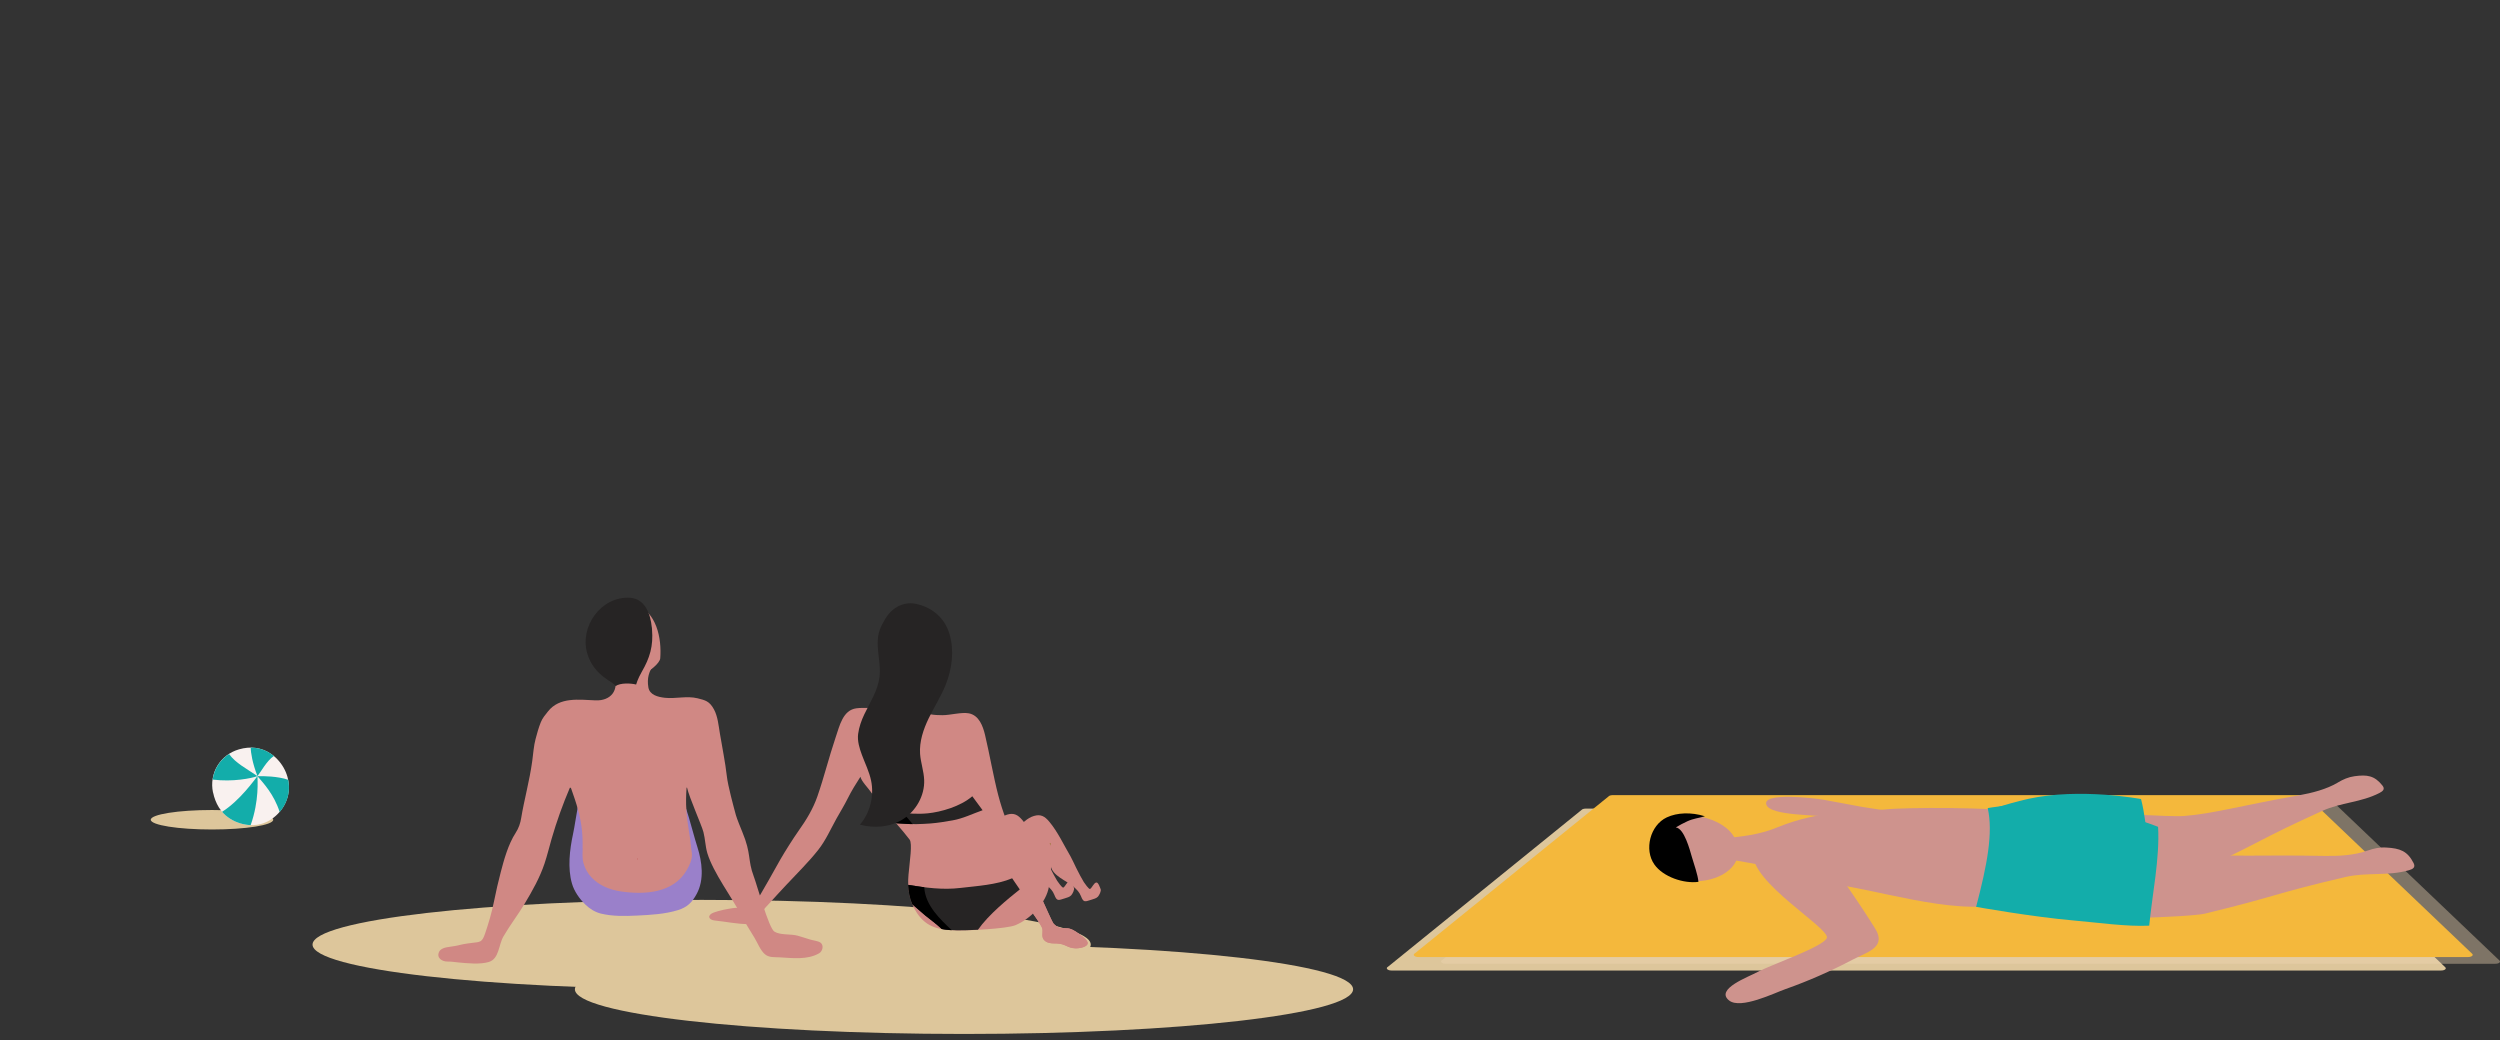 <svg width="310" height="129" viewBox="0 0 310 129" fill="none" xmlns="http://www.w3.org/2000/svg">
<rect x="0" y="0" width="310" height="129" fill="#333333" stroke="none"/>
<g clip-path="url(#clip0_36_38)">
<path d="M172.535 120.343H302.709C303.162 120.343 303.428 120.103 303.189 119.917L282.71 100.397C282.603 100.317 282.425 100.264 282.23 100.264H196.629C196.469 100.264 196.318 100.299 196.211 100.352L172.118 119.872C171.78 120.05 172.038 120.343 172.535 120.343Z" fill="#DDC69B"/>
<path opacity="0.4" d="M179.258 119.508H309.432C309.885 119.508 310.151 119.268 309.911 119.082L289.432 99.562C289.326 99.482 289.148 99.429 288.953 99.429H203.351C203.191 99.429 203.04 99.464 202.934 99.517L178.84 119.037C178.503 119.215 178.76 119.508 179.258 119.508Z" fill="#EDD5B2"/>
<path d="M175.874 118.673H306.048C306.501 118.673 306.767 118.434 306.527 118.247L286.048 98.727C285.942 98.647 285.764 98.594 285.569 98.594H199.967C199.808 98.594 199.657 98.629 199.55 98.683L175.457 118.203C175.119 118.38 175.377 118.673 175.874 118.673Z" fill="#F4B83C"/>
<path d="M38.755 117.128C38.755 114.073 60.353 111.586 87.004 111.586C113.656 111.586 135.254 114.064 135.254 117.128C135.254 120.192 113.656 122.67 87.004 122.67C60.353 122.67 38.755 120.192 38.755 117.128Z" fill="#DDC69B"/>
<path d="M71.286 122.67C71.286 119.615 92.884 117.128 119.535 117.128C146.186 117.128 167.784 119.606 167.784 122.67C167.784 125.734 146.186 128.211 119.535 128.211C92.884 128.211 71.286 125.734 71.286 122.67Z" fill="#DDC69B"/>
<path d="M18.694 101.649C18.694 100.983 22.095 100.441 26.287 100.441C30.479 100.441 33.88 100.983 33.88 101.649C33.88 102.315 30.479 102.857 26.287 102.857C22.095 102.857 18.694 102.315 18.694 101.649Z" fill="#DDC69B"/>
<path d="M126.995 107.217C127.199 108.425 128.957 109.047 129.783 109.757C130.209 110.13 130.529 110.432 130.733 110.947C131.062 111.8 131.231 111.64 132.048 111.391C132.323 111.302 132.643 111.231 132.838 111.009C132.998 110.823 133.264 110.317 133.167 110.086C133.087 109.908 132.891 109.242 132.643 109.26C132.323 109.287 132.128 109.89 131.861 110.059C131.71 110.148 131.16 109.313 131.08 109.207C130.955 109.029 130.334 107.875 130.147 107.475C129.97 107.084 129.499 106.134 129.446 106.045C128.611 104.633 127.847 102.963 126.79 101.711C126.231 101.045 125.734 100.761 124.899 101.01C123.282 101.489 122.039 103.727 121.275 105.13" fill="#D08884"/>
<path d="M130.298 107.386C130.502 108.594 132.261 109.215 133.087 109.926C133.513 110.299 133.833 110.601 134.037 111.116C134.366 111.969 134.534 111.809 135.351 111.56C135.627 111.471 135.946 111.4 136.151 111.178C136.31 110.992 136.577 110.485 136.479 110.255C136.399 110.077 136.204 109.411 135.955 109.429C135.636 109.455 135.44 110.059 135.174 110.228C135.023 110.317 134.472 109.482 134.392 109.375C134.268 109.198 133.646 108.043 133.46 107.644C133.282 107.253 132.811 106.303 132.758 106.214C131.923 104.802 131.16 103.132 130.103 101.88C129.543 101.214 129.046 100.93 128.211 101.178C126.595 101.658 125.352 103.896 124.588 105.299" fill="#D08884"/>
<path d="M118.646 94.615C118.966 96.116 121.595 103.381 122.394 104.722C123.105 105.912 124.268 107.821 125.014 109.002C125.92 110.423 129.117 114.446 129.259 115.192C129.339 115.601 129.126 116.116 129.419 116.506C129.81 117.03 130.502 116.977 131.062 116.995C132.163 117.048 132.314 117.554 133.353 117.599C133.77 117.617 134.481 117.492 134.765 117.199C135.227 116.711 134.046 116.018 133.735 115.76C133.371 115.45 132.714 115.086 132.278 115.103C131.603 115.121 131.151 115.094 130.618 114.499C130.369 114.224 126.985 106.391 126 104.429C125.049 102.546 124.321 100.663 123.788 98.621C123.202 96.383 122.678 93.372 122.145 91.134C121.879 90.015 121.391 88.692 120.13 88.452C119.215 88.284 117.874 88.683 116.853 88.683C115.893 88.683 114.792 88.612 114.055 88.026L109.277 87.617C108.274 87.902 107.19 87.697 106.178 87.831C104.517 88.061 104.109 89.998 103.647 91.347C102.741 94.047 102.208 96.294 101.365 98.727C100.823 100.299 99.97 101.693 99.002 103.052C98.327 104.011 97.359 105.548 96.773 106.56C96.391 107.217 94.5 110.681 93.398 112.386C92.759 112.67 91.578 112.501 90.868 112.608C90.095 112.723 89.242 112.883 88.496 113.158C87.653 113.469 87.83 114.064 88.63 114.144C89.971 114.277 91.436 114.597 92.777 114.588C93.265 114.588 93.86 114.428 94.162 114.038C94.447 113.682 94.455 113.203 94.686 112.839C94.864 112.563 95.13 112.315 95.343 112.075C96.045 111.293 96.764 110.521 97.475 109.757C98.807 108.327 100.237 106.933 101.453 105.397C102.386 104.216 102.99 102.83 103.718 101.516C104.189 100.672 104.695 99.864 105.121 99.002C105.574 98.088 106.142 97.173 106.693 96.32C106.853 96.942 107.634 97.679 107.998 98.221C108.434 98.869 108.949 99.482 109.437 100.095C110.379 101.285 111.879 102.901 112.785 104.1C113.167 104.597 112.803 106.729 112.652 108.496C112.501 110.201 112.75 111.782 113.709 113.221C114.943 115.077 116.56 115.316 118.673 115.37C119.961 115.405 124.836 115.174 125.92 114.721C127.803 113.931 129.747 111.968 130.076 109.899C130.342 108.212 130.449 106.267 130.298 104.544L125.351 105.93" fill="#D08884"/>
<path d="M133.735 115.761C133.371 115.45 132.714 115.086 132.279 115.103C131.604 115.121 131.151 115.094 130.618 114.499C130.529 114.393 130.005 113.265 129.339 111.782C129.002 112.324 128.575 112.83 128.096 113.274C128.726 114.162 129.206 114.908 129.259 115.183C129.339 115.592 129.126 116.107 129.419 116.498C129.81 117.022 130.502 116.968 131.062 116.986C132.163 117.039 132.314 117.546 133.353 117.59C133.77 117.608 134.481 117.483 134.765 117.19C135.227 116.702 134.046 116.009 133.735 115.752V115.761Z" fill="#D08884"/>
<path d="M125.511 108.905C123.54 109.73 121.177 109.855 119.108 110.103C116.906 110.37 114.765 110.077 112.616 109.722C112.652 110.556 112.803 111.365 113.131 112.137C113.709 112.608 114.25 113.132 114.712 113.505C115.36 114.029 116.133 114.588 116.781 115.201C117.359 115.308 117.989 115.343 118.673 115.361C119.161 115.37 120.156 115.352 121.266 115.29C122.607 113.38 125.031 111.427 126.452 110.29L125.511 108.913V108.905Z" fill="#262424"/>
<path d="M120.565 98.736C119.082 100.015 116.657 100.69 115.059 100.85C113.833 100.974 112.519 100.894 111.311 100.69C110.805 100.601 110.227 100.512 109.668 100.361C110.103 100.894 110.618 101.489 111.133 102.084C111.453 102.102 111.755 102.12 112.012 102.137C113.114 102.235 114.268 102.191 115.369 102.111C116.284 102.04 117.199 101.889 118.105 101.729C119.455 101.489 120.574 100.912 121.843 100.468L120.565 98.736Z" fill="#262424"/>
<path d="M114.597 110.015C113.939 109.935 113.273 109.828 112.616 109.722C112.652 110.556 112.803 111.365 113.131 112.137C113.709 112.608 114.25 113.132 114.712 113.505C115.36 114.029 116.133 114.588 116.781 115.201H116.799C116.861 115.219 116.923 115.228 116.994 115.237H117.012C117.083 115.245 117.154 115.263 117.225 115.272H117.252C117.314 115.281 117.376 115.29 117.438 115.299H117.483C117.554 115.308 117.616 115.317 117.687 115.325H117.74C117.794 115.325 117.838 115.334 117.891 115.343H118.016C116.657 114.055 114.739 112.306 114.606 110.041L114.597 110.015Z" fill="black"/>
<path d="M111.924 100.779C111.719 100.752 111.515 100.725 111.311 100.69C110.805 100.601 110.227 100.512 109.668 100.361C109.881 100.619 110.112 100.894 110.361 101.187L110.387 101.214L110.547 101.4L110.592 101.454L110.743 101.631L110.814 101.711L111.027 101.951L111.142 102.084C111.462 102.102 111.764 102.12 112.021 102.137C112.403 102.173 112.785 102.182 113.176 102.191C112.821 101.747 112.403 101.267 111.933 100.77L111.924 100.779Z" fill="black"/>
<path d="M111.293 75.229C110.671 75.566 110.139 76.099 109.757 76.756C109.171 77.769 108.851 78.453 108.833 79.643C108.815 81.064 109.224 82.484 109.064 83.896C108.869 85.619 107.883 87.076 107.172 88.585C106.808 89.349 106.524 90.148 106.409 91.001C106.293 91.889 106.577 92.795 106.879 93.612C107.27 94.669 107.785 95.681 108.016 96.8C108.416 98.71 107.883 100.814 106.631 102.253C108.416 102.741 110.396 102.582 111.977 101.578C113.558 100.574 114.677 98.674 114.597 96.711C114.552 95.619 114.17 94.571 114.09 93.488C113.984 91.951 114.499 90.433 115.165 89.056C115.831 87.68 116.657 86.401 117.234 84.989C118.051 82.999 118.353 80.699 117.74 78.63C117.128 76.552 115.511 75.264 113.513 74.865C112.732 74.714 111.95 74.865 111.275 75.229H111.293Z" fill="#262424"/>
<path d="M130.138 104.571C130.2 104.677 130.271 104.775 130.325 104.873C130.325 104.757 130.307 104.642 130.298 104.526L130.138 104.571Z" fill="#A87C4B"/>
<path d="M71.969 98.301C71.907 98.94 71.739 99.597 71.614 100.237C71.41 101.303 71.277 102.377 71.055 103.425C70.637 105.361 70.371 107.643 70.921 109.553C71.197 110.53 71.881 111.489 72.591 112.173C73.133 112.705 73.808 113.114 74.536 113.292C76.001 113.638 77.493 113.602 78.985 113.531C80.673 113.451 82.458 113.354 84.092 112.848C85.184 112.501 85.806 111.933 86.392 110.841C87.351 109.064 87.058 106.871 86.481 105.05C85.708 102.608 85.237 100.05 84.038 97.883L71.978 98.301H71.969Z" fill="#9A80CA"/>
<path d="M70.664 97.679C69.776 99.757 69.03 101.844 68.4 104.011C68.106 105.024 67.858 106.08 67.52 107.084C66.934 108.834 66.011 110.468 65.069 112.039C64.234 113.434 63.24 114.713 62.423 116.125C61.81 117.181 61.908 118.895 60.611 119.286C59.536 119.615 57.894 119.446 56.801 119.339C56.224 119.286 56.055 119.233 55.46 119.233C54.803 119.233 54.093 118.771 54.448 118.025C54.75 117.395 55.842 117.43 56.402 117.306C57.245 117.11 57.707 117.013 58.569 116.915C59.554 116.8 59.776 116.835 60.132 115.814C60.584 114.491 60.975 113.176 61.251 111.8C61.508 110.539 61.783 109.304 62.112 108.07C62.476 106.702 62.991 104.731 63.95 103.256C64.314 102.706 64.528 102.066 64.625 101.454C64.989 99.207 65.664 96.836 66.002 94.34C66.117 93.488 66.188 92.457 66.41 91.64C66.597 90.939 66.774 90.273 67.058 89.562C67.272 89.029 67.591 88.674 67.947 88.221C69.385 86.392 71.81 86.765 73.843 86.845C75.708 86.925 76.845 85.619 76.126 83.674L81.135 82.342C80.451 83.213 80.211 84.118 80.397 85.228C80.548 86.17 81.57 86.427 82.431 86.525C83.772 86.676 85.157 86.259 86.49 86.587C87.449 86.827 87.973 86.934 88.532 87.964C89.003 88.834 89.1 89.944 89.26 90.912C89.553 92.697 89.926 94.465 90.131 96.267C90.264 97.439 90.939 99.926 91.25 101.072C91.365 101.489 91.88 102.768 92.049 103.168C93.186 105.894 92.688 106.613 93.47 108.683C93.905 109.828 95.317 115.086 96.028 115.521C96.773 115.983 98.026 115.787 98.878 116.018C99.402 116.16 99.917 116.338 100.441 116.498C100.805 116.613 101.4 116.666 101.72 116.871C102.2 117.19 102.004 117.954 101.578 118.203C100.121 119.055 98.221 118.798 96.667 118.709C96.028 118.673 95.344 118.771 94.82 118.3C94.278 117.821 93.923 116.879 93.541 116.258C93.017 115.388 92.342 114.34 91.88 113.452C90.743 111.231 88.452 108.23 87.715 105.805C87.458 104.953 87.449 104.038 87.227 103.185C86.987 102.271 85.477 98.931 85.193 97.662" fill="#D08884"/>
<path d="M69.519 93.798C70.584 97.804 72.272 100.432 72.245 104.597C72.245 105.734 72.201 107.919 71.996 109.02L73.346 111.88L84.678 111.471L85.868 107.484C85.93 104.899 85.131 102.377 85.078 99.775C85.033 97.892 85.264 96.134 85.575 94.313" fill="#D08884"/>
<path d="M77.928 74.749C78.177 74.749 78.417 74.785 78.657 74.865C81.454 75.841 82.058 79.18 81.871 81.623C81.783 82.795 77.076 85.948 74.731 83.31C73.284 81.676 72.884 79.589 73.95 77.697C74.651 76.454 76.33 74.758 77.928 74.749Z" fill="#D08884"/>
<path d="M79.021 106.551C79.066 106.551 79.066 106.48 79.021 106.48C78.977 106.48 78.977 106.551 79.021 106.551Z" fill="#B10006"/>
<path d="M80.824 77.795C80.664 76.17 80.007 74.216 78.08 74.119C74.527 73.941 71.819 77.706 72.831 81.063C73.693 83.923 76.233 84.571 76.321 85.086C76.925 84.642 78.257 84.722 78.879 84.882C78.879 84.882 79.074 84.18 79.572 83.319C80.593 81.552 81.019 80.113 80.85 78.044C80.85 77.964 80.833 77.884 80.833 77.804L80.824 77.795Z" fill="#262424"/>
<path d="M72.245 104.864C71.765 108.185 74.039 110.121 77.049 110.547C79.918 110.956 83.497 110.769 85.157 107.892C86.028 106.382 85.841 105.894 85.628 104.393L86.143 105.645V110.041L84.66 111.88L73.293 112.359L71.472 109.126L72.254 104.873L72.245 104.864Z" fill="#9A80CA"/>
<path d="M26.42 98.265C26.704 99.615 27.362 100.796 28.561 101.542C29.679 102.235 31.118 102.519 32.397 102.164C34.164 101.667 35.55 100.033 35.789 98.212C36.011 96.507 35.239 94.793 33.924 93.718C33.809 93.629 33.694 93.541 33.578 93.461C32.406 92.67 31.038 92.511 29.635 92.919C27.299 93.594 25.914 95.885 26.411 98.265H26.42Z" fill="#F9F1EF"/>
<path d="M31.926 96.24C31.198 96.507 28.871 96.987 26.367 96.667C26.553 95.37 27.281 94.216 28.4 93.496C29.244 94.651 30.496 95.255 31.926 96.24Z" fill="#13ADAA"/>
<path d="M31.926 96.241C31.304 94.642 31.091 93.319 31.091 92.706C31.971 92.706 32.823 92.955 33.587 93.461C33.702 93.541 33.818 93.621 33.933 93.719L33.96 93.745C33.072 94.322 32.317 95.77 31.926 96.241Z" fill="#13ADAA"/>
<path d="M31.926 96.24C31.926 96.72 32.157 99.278 31.082 102.315C30.194 102.279 29.306 102.004 28.569 101.542C28.17 101.294 27.823 101.001 27.539 100.663C29.741 99.278 31.535 96.72 31.926 96.24Z" fill="#13ADAA"/>
<path d="M31.926 96.249C32.654 96.223 34.448 96.249 35.736 96.693C35.834 97.191 35.86 97.706 35.798 98.221C35.683 99.136 35.274 99.997 34.679 100.69C33.96 98.461 32.646 97.093 31.926 96.249Z" fill="#13ADAA"/>
<path d="M289.92 97.022C288.482 97.884 286.652 98.337 285.063 98.621C277.638 99.944 274.495 100.885 270.889 101.178C266.733 101.507 241.334 98.594 241.822 104.34C242.133 107.946 244.691 111.667 252.302 111.729C258.838 111.782 271.475 108.523 272.798 107.91C280.649 104.269 280.098 104.118 287.967 100.548C290.302 99.491 292.771 99.509 295.054 98.328C295.48 98.106 295.773 97.848 295.427 97.413C294.441 96.17 293.535 96.036 291.963 96.25C291.199 96.356 290.533 96.649 289.912 97.022H289.92Z" fill="#CE938D"/>
<path d="M246.556 112.333C246.556 112.333 253.19 112.208 258.11 111.658C260.809 111.356 264.14 111.187 266.715 110.547C266.351 106.924 266.395 102.635 265.49 99.082C265.49 99.082 257.932 97.644 251.52 99.056C248.474 99.731 245.641 100.814 245.641 100.814C246.831 103.478 246.867 107.333 246.556 112.333Z" fill="#13ADAA"/>
<path d="M227.001 101.365C225.553 100.983 219.559 101.223 219.035 99.793C218.44 98.177 225.091 98.985 226.095 99.162C227.693 99.447 229.283 99.748 230.882 100.05C232.498 100.352 234.469 100.441 235.846 101.125C234.114 101.977 230.162 101.818 226.992 101.365H227.001Z" fill="#CE938D"/>
<path d="M248.279 112.084C241.983 113.522 232.454 110.139 226.166 109.473C223.848 109.224 222.472 108.238 220.198 107.661C218.298 107.19 215.607 106.791 213.662 106.409C213.546 105.894 213.626 104.571 213.804 103.931C215.953 103.763 218.218 103.478 220.234 102.652C225.757 100.388 229.718 100.805 233.546 100.388C236.645 100.05 247.089 100.148 250.073 100.592C250.073 100.592 249.283 109.775 248.279 112.075V112.084Z" fill="#CE938D"/>
<path d="M293.597 105.468C291.919 106.072 289.903 106.169 288.18 106.134C280.134 105.974 276.644 106.302 272.816 105.849C268.402 105.334 242.426 96.987 241.742 103.096C241.307 106.933 243.217 111.356 251.174 113.016C258.003 114.437 271.901 113.665 273.411 113.292C282.39 111.116 281.848 110.849 290.817 108.753C293.482 108.132 296.066 108.665 298.704 107.91C299.192 107.768 299.556 107.563 299.29 107.031C298.526 105.521 297.593 105.192 295.906 105.095C295.08 105.041 294.325 105.21 293.606 105.468H293.597Z" fill="#CE938D"/>
<path d="M207.827 108.692C205.971 107.777 204.843 105.645 205.545 103.621C206.806 99.997 212.41 100.841 214.514 103.097C215.305 103.94 215.758 105.175 215.456 106.294C215.118 107.528 213.964 108.39 212.756 108.834C211.166 109.42 209.337 109.437 207.818 108.692H207.827Z" fill="#CE938D"/>
<path d="M211.397 101.223C210.625 101.445 209.976 101.498 209.239 101.835C208.76 102.057 208.245 102.324 207.8 102.599C208.848 102.715 209.541 105.397 209.79 106.258C210.056 107.182 210.527 108.443 210.607 109.349C208.786 109.597 206.229 108.736 205.145 107.199C203.84 105.352 204.621 102.324 206.681 101.356C207.969 100.752 209.719 100.69 211.397 101.214V101.223Z" fill="black"/>
<path d="M217.409 105.761C216.992 109.375 226.947 115.112 226.53 116.302C226.148 117.386 219.399 119.712 217.969 120.512C216.859 121.124 212.605 122.643 214.416 124.064C215.855 125.192 220.02 123.131 221.388 122.652C224.212 121.657 227.054 120.405 229.7 119.011C231.476 118.078 233.688 117.554 232.729 115.512C232.462 114.952 228.564 108.922 226.521 106.489" fill="#CE938D"/>
<path d="M245.028 112.448C245.028 112.448 252 113.7 257.266 114.153C260.152 114.402 263.678 114.917 266.502 114.783C266.875 110.911 267.825 106.436 267.603 102.528C267.603 102.528 259.992 99.446 252.994 99.58C249.664 99.651 246.476 100.201 246.476 100.201C247.169 103.239 246.405 107.279 245.037 112.448H245.028Z" fill="#13ADAA"/>
</g>
<defs>
<clipPath id="clip0_36_38">
<rect width="310" height="128.211" fill="white"/>
</clipPath>
</defs>
</svg>
